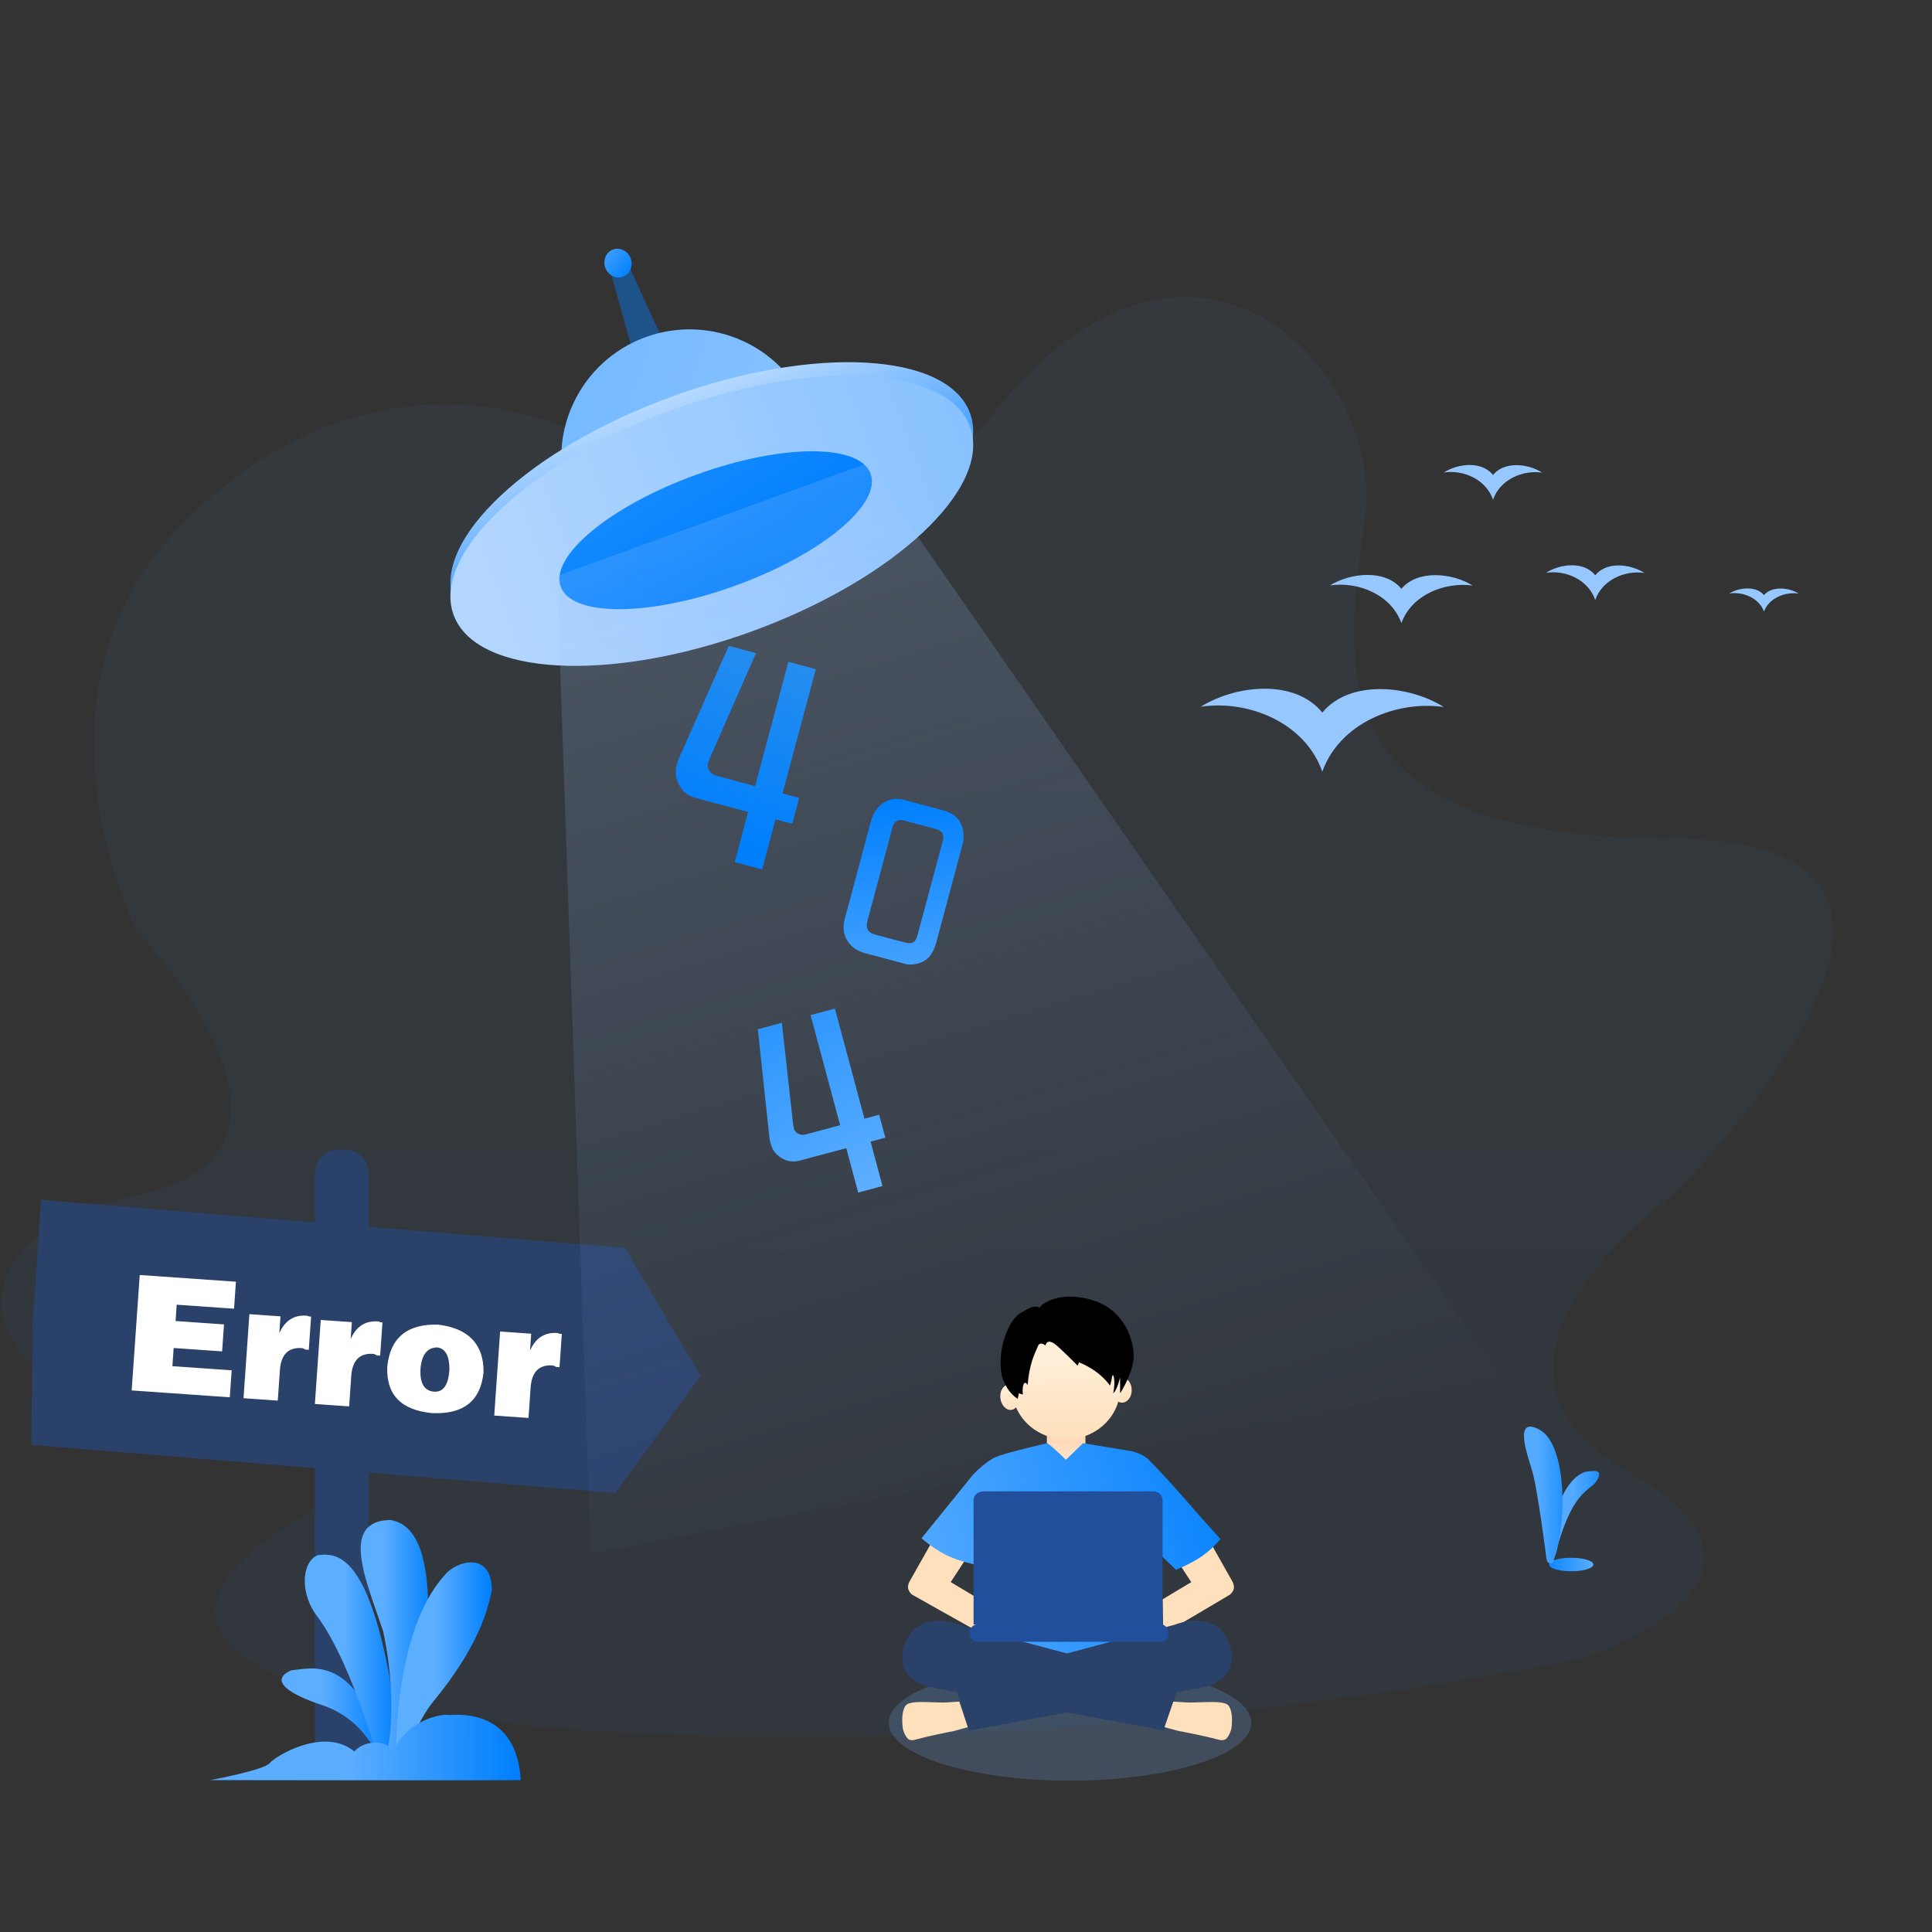 <?xml version="1.0" encoding="UTF-8"?>
<svg width="450px" height="450px" viewBox="0 0 450 450" version="1.1" xmlns="http://www.w3.org/2000/svg" xmlns:xlink="http://www.w3.org/1999/xlink">
    <rect x="0" y="0" width="450" height="450" fill="#333333" stroke="none"/>
    <title>未找到</title>
    <defs>
        <polygon id="path-1" points="0 450 450 450 450 0 0 0"></polygon>
        <linearGradient x1="50%" y1="0%" x2="50%" y2="89.328%" id="linearGradient-3">
            <stop stop-color="#FFC453" offset="0%"></stop>
            <stop stop-color="#68BEFF" offset="0%"></stop>
            <stop stop-color="#1989FF" offset="100%"></stop>
        </linearGradient>
        <linearGradient x1="-16.948%" y1="99.716%" x2="99.236%" y2="99.716%" id="linearGradient-4">
            <stop stop-color="#007FFD" offset="0%"></stop>
            <stop stop-color="#5AADFF" offset="100%"></stop>
        </linearGradient>
        <linearGradient x1="45.251%" y1="99.716%" x2="99.236%" y2="99.716%" id="linearGradient-5">
            <stop stop-color="#54AAFF" offset="0%"></stop>
            <stop stop-color="#1A8CFE" offset="100%"></stop>
        </linearGradient>
        <linearGradient x1="45.251%" y1="99.716%" x2="99.236%" y2="99.716%" id="linearGradient-6">
            <stop stop-color="#54AAFF" offset="0%"></stop>
            <stop stop-color="#1A8CFE" offset="100%"></stop>
        </linearGradient>
        <linearGradient x1="45.251%" y1="99.716%" x2="99.236%" y2="99.716%" id="linearGradient-7">
            <stop stop-color="#5CAEFF" offset="0%"></stop>
            <stop stop-color="#007FFD" offset="100%"></stop>
        </linearGradient>
        <linearGradient x1="45.251%" y1="99.716%" x2="99.236%" y2="99.716%" id="linearGradient-8">
            <stop stop-color="#5CAEFF" offset="0%"></stop>
            <stop stop-color="#007FFD" offset="100%"></stop>
        </linearGradient>
        <linearGradient x1="45.251%" y1="99.716%" x2="99.236%" y2="99.716%" id="linearGradient-9">
            <stop stop-color="#5CAEFF" offset="0%"></stop>
            <stop stop-color="#007FFD" offset="100%"></stop>
        </linearGradient>
        <linearGradient x1="45.251%" y1="99.716%" x2="99.236%" y2="99.716%" id="linearGradient-10">
            <stop stop-color="#5CAEFF" offset="0%"></stop>
            <stop stop-color="#007FFD" offset="100%"></stop>
        </linearGradient>
        <linearGradient x1="45.251%" y1="99.716%" x2="99.236%" y2="99.716%" id="linearGradient-11">
            <stop stop-color="#5BADFF" offset="0%"></stop>
            <stop stop-color="#007FFD" offset="100%"></stop>
        </linearGradient>
        <linearGradient x1="-7.4384653e-14%" y1="0%" x2="99.236%" y2="99.716%" id="linearGradient-12">
            <stop stop-color="#007FFD" offset="0%"></stop>
            <stop stop-color="#007FFD" offset="100%"></stop>
        </linearGradient>
        <linearGradient x1="18.136%" y1="-13.011%" x2="76.439%" y2="40.765%" id="linearGradient-13">
            <stop stop-color="#72B8FF" offset="0%"></stop>
            <stop stop-color="#83C0FF" offset="100%"></stop>
        </linearGradient>
        <linearGradient x1="41.051%" y1="-25.561%" x2="37.971%" y2="50%" id="linearGradient-14">
            <stop stop-color="#E9F4FF" offset="0%"></stop>
            <stop stop-color="#51A5FF" offset="100%"></stop>
        </linearGradient>
        <linearGradient x1="6.782%" y1="57.678%" x2="104.985%" y2="57.678%" id="linearGradient-15">
            <stop stop-color="#B3D6FF" offset="0%"></stop>
            <stop stop-color="#86C1FF" offset="100%"></stop>
        </linearGradient>
        <linearGradient x1="-64.841%" y1="-146.52%" x2="61.039%" y2="77.957%" id="linearGradient-16">
            <stop stop-color="#41A1FF" offset="0%"></stop>
            <stop stop-color="#007FFD" offset="100%"></stop>
        </linearGradient>
        <linearGradient x1="45.251%" y1="99.716%" x2="49.983%" y2="0.36%" id="linearGradient-17">
            <stop stop-color="#8BB9FF" stop-opacity="0" offset="0%"></stop>
            <stop stop-color="#A4C6FF" offset="100%"></stop>
        </linearGradient>
        <linearGradient x1="-8.02209633e-14%" y1="-43.328%" x2="78.623%" y2="100%" id="linearGradient-18">
            <stop stop-color="#5BADFF" offset="0%"></stop>
            <stop stop-color="#007FFD" offset="100%"></stop>
        </linearGradient>
        <linearGradient x1="61.395%" y1="90.204%" x2="68.702%" y2="-18.51%" id="linearGradient-19">
            <stop stop-color="#007FFD" offset="0%"></stop>
            <stop stop-color="#2D90EB" offset="100%"></stop>
        </linearGradient>
        <linearGradient x1="31.298%" y1="-100.118%" x2="63.363%" y2="100%" id="linearGradient-20">
            <stop stop-color="#007FFD" offset="0%"></stop>
            <stop stop-color="#5CAEFF" offset="100%"></stop>
        </linearGradient>
        <linearGradient x1="50%" y1="144.631%" x2="18.832%" y2="8.34767418e-13%" id="linearGradient-21">
            <stop stop-color="#5BADFF" offset="0%"></stop>
            <stop stop-color="#007FFD" offset="100%"></stop>
        </linearGradient>
        <linearGradient x1="50%" y1="-19.004%" x2="51%" y2="100%" id="linearGradient-22">
            <stop stop-color="#FFCDA5" offset="0%"></stop>
            <stop stop-color="#FFE8D1" offset="100%"></stop>
        </linearGradient>
        <linearGradient x1="50%" y1="-5.34824667e-15%" x2="51%" y2="100%" id="linearGradient-23">
            <stop stop-color="#FFF2DF" offset="0%"></stop>
            <stop stop-color="#FEE0BC" offset="100%"></stop>
        </linearGradient>
        <linearGradient x1="-3.40942022e-14%" y1="23.446%" x2="74.253%" y2="100%" id="linearGradient-24">
            <stop stop-color="#FFF2DF" offset="0%"></stop>
            <stop stop-color="#FEE0BC" offset="100%"></stop>
        </linearGradient>
        <linearGradient x1="50%" y1="0%" x2="51%" y2="100%" id="linearGradient-25">
            <stop stop-color="#FFF2DF" offset="0%"></stop>
            <stop stop-color="#FEE0BC" offset="100%"></stop>
        </linearGradient>
        <linearGradient x1="-8.681%" y1="79.376%" x2="120.037%" y2="50%" id="linearGradient-26">
            <stop stop-color="#5CAEFF" offset="0%"></stop>
            <stop stop-color="#007FFD" offset="100%"></stop>
        </linearGradient>
    </defs>
    <g id="安徽工程造价评优" stroke="none" stroke-width="1" fill="none" fill-rule="evenodd">
        <g id="页面不存在" transform="translate(-495, -116)">
            <g id="未找到" transform="translate(495, 116)">
                <g id="Clipped">
                    <mask id="mask-2" fill="white">
                        <use xlink:href="#path-1"></use>
                    </mask>
                    <g id="path_2"></g>
                </g>
                <path d="M368.745,386.223 C368.745,386.223 424.335,368.413 379.355,342.903 C334.425,317.403 389.705,278.323 389.705,278.323 C389.705,278.323 473.545,195.393 389.705,195.333 C305.875,195.293 313.245,155.783 317.905,120.703 C322.565,85.623 277.715,39.923 232.995,94.393 C188.275,148.863 157.355,116.933 142.775,105.853 C128.195,94.793 84.815,80.783 43.805,120.703 C2.785,160.653 31.945,216.903 31.945,216.903 C31.945,216.903 81.065,268.413 31.945,278.323 C-17.215,288.273 -5.665,329.903 43.805,327.453 C93.265,324.963 71.835,352.583 71.835,352.583 C71.835,352.583 -0.315,388.943 118.755,401.373 C237.865,413.803 368.745,386.223 368.745,386.223 Z" id="路径-56" fill="url(#linearGradient-3)" opacity="0.05"></path>
                <g id="Clipped" transform="translate(354.959, 332.291)">
                    <path d="M16.168,32.115 C16.168,31.245 13.858,30.545 11.008,30.545 C8.148,30.545 5.838,31.245 5.838,32.115 C5.838,32.985 8.148,33.685 11.008,33.685 C13.858,33.685 16.168,32.985 16.168,32.115 Z" id="椭圆形" fill="url(#linearGradient-4)"></path>
                    <path d="M6.868,31.341 C11.128,14.191 15.398,15.241 16.988,12.541 C18.578,9.841 16.298,10.261 14.248,10.531 C6.448,13.371 5.388,31.351 5.388,31.351 C5.388,31.351 6.298,32.441 6.868,31.341 Z" id="路径-42" fill="url(#linearGradient-5)"></path>
                    <path d="M7.458,29.589 C10.178,19.839 9.478,3.809 3.588,0.689 C-2.302,-2.431 0.528,5.819 1.858,10.109 C3.188,14.399 5.278,31.049 5.278,31.049 C5.278,31.049 6.178,33.289 7.458,29.589 Z" id="路径-41" fill="url(#linearGradient-6)"></path>
                </g>
                <g id="Clipped" transform="translate(7.297, 267.777)">
                    <path d="M71.535,144.65 L73.115,144.65 C76.155,144.65 78.615,142.19 78.615,139.15 L78.615,5.5 C78.615,2.46 76.155,0 73.115,0 L71.535,0 C68.495,0 66.035,2.46 66.035,5.5 L66.035,139.15 C66.035,142.19 68.495,144.65 71.535,144.65 Z" id="矩形" fill="#2A416A"></path>
                    <polygon id="矩形" fill="#2A416A" points="0.26 41.52 0 68.75 136 79.96 155.88 52.74 138.25 22.89 2.24 11.68"></polygon>
                    <path d="M47.086,59.566 L47.086,53.266 L33.246,53.266 L33.246,49.026 L44.556,49.026 L44.556,42.726 L33.246,42.726 L33.246,38.916 L46.636,38.916 L46.636,32.616 L24.176,32.616 L24.176,59.566 L47.086,59.566 Z M64.67,47.256 L64.67,39.496 L64.22,39.496 C63.92,39.396 63.63,39.346 63.63,39.346 C60.66,39.346 58.64,40.856 57.55,43.886 L57.55,39.936 L50.29,39.936 L50.29,59.556 L58.29,59.556 L58.29,52.826 C58.19,48.916 59.77,46.966 63.03,46.966 C63.23,46.966 63.53,47.056 63.92,47.256 L64.67,47.256 Z M81.345,47.441 L81.345,39.681 L80.895,39.681 C80.595,39.581 80.305,39.531 80.305,39.531 C77.335,39.531 75.315,41.041 74.225,44.071 L74.225,40.121 L66.965,40.121 L66.965,59.741 L74.965,59.741 L74.965,53.011 C74.865,49.101 76.445,47.151 79.705,47.151 C79.905,47.151 80.205,47.241 80.595,47.441 L81.345,47.441 Z M105.64,49.627 C105.25,43.137 101.48,39.687 94.34,39.297 C87.09,39.597 83.38,43.137 83.18,49.927 C83.38,56.417 87.09,59.767 94.34,59.957 C101.68,59.767 105.45,56.317 105.64,49.627 Z M94.445,54.939 L94.305,54.939 C94.355,54.939 94.405,54.939 94.445,54.939 Z M94.445,54.939 C96.595,54.959 97.675,53.189 97.675,49.629 C97.475,46.379 96.405,44.709 94.455,44.609 C92.205,44.809 91.035,46.479 90.935,49.629 C90.935,53.069 92.055,54.839 94.305,54.939 L94.445,54.939 Z M122.758,39.455 C122.458,39.355 122.168,39.305 122.168,39.305 C119.198,39.305 117.178,40.815 116.088,43.845 L116.088,39.895 L108.828,39.895 L108.828,59.515 L116.828,59.515 L116.828,52.785 C116.728,48.875 118.308,46.925 121.568,46.925 C121.768,46.925 122.068,47.015 122.458,47.215 L123.208,47.215 L123.208,39.455 L122.758,39.455 Z" id="Error" fill="#FFFFFF" transform="translate(73.692, 46.287) rotate(4) translate(-73.692, -46.287) "></path>
                </g>
                <g id="Clipped" transform="translate(48.973, 354.027)">
                    <path d="M40.051,52 C32.861,31.18 23.331,34.67 18.871,35.02 C13.581,37.37 18.211,40.61 26.661,43.33 C37.761,47.49 40.051,57.95 40.051,57.95 C40.051,57.95 40.801,55.02 40.051,52 Z" id="路径-43" fill="url(#linearGradient-7)"></path>
                    <path d="M41.592,56.516 C43.852,49.096 41.932,37.606 41.592,35.646 C36.142,7.086 28.922,7.766 24.992,8.206 C21.162,9.886 20.872,17.346 24.992,22.556 C33.412,33.996 40.032,58.846 40.032,58.846 C40.032,58.846 41.082,58.036 41.592,56.516 Z" id="路径-44" fill="url(#linearGradient-8)"></path>
                    <path d="M44.169,54.89 C46.609,47.23 48.939,41.2 50.279,31 C52.479,5.73 46.659,0.66 41.839,0 C29.959,0.33 36.479,14.49 40.299,26.01 C44.039,43.83 41.049,54.89 41.049,54.89 C41.049,54.89 42.879,55.61 44.169,54.89 Z" id="路径-45" fill="url(#linearGradient-9)"></path>
                    <path d="M45.465,56.293 C45.495,54.633 47.915,47.573 51.585,42.733 C62.745,29.343 64.685,20.563 65.585,16.453 C65.615,6.883 56.955,9.743 54.675,12.793 C42.025,26.483 43.225,57.953 43.225,57.953 C43.225,57.953 45.445,57.953 45.465,56.293 Z" id="路径-46" fill="url(#linearGradient-10)"></path>
                    <path d="M72.32,60.591 C71.45,45.261 59.76,45.131 55.8,45.441 C52.28,44.861 44.2,48.401 42.9,53.931 C40.07,50.431 35.12,51.961 33.57,53.931 C26.49,48.081 15.12,55.031 13.83,56.651 C12.53,58.271 0,60.591 0,60.591 C0,60.591 67.54,60.701 72.32,60.591 Z" id="路径-47" fill="url(#linearGradient-11)"></path>
                </g>
                <g id="编组" transform="translate(40.553, 22.35)">
                    <g transform="translate(154.581, 185.747) rotate(-20) translate(-154.581, -185.747) translate(47.891, 26.911)">
                        <polygon id="路径" fill="url(#linearGradient-12)" opacity="0.428" points="104.458 30.7 112.998 30.7 110.858 3.3 106.588 3.3"></polygon>
                        <path d="M108.963,85.556 L108.963,85.556 C116.883,85.556 124.483,82.416 130.093,76.806 C135.693,71.206 138.843,63.606 138.843,55.686 L138.843,51.636 C138.843,43.716 135.693,36.116 130.093,30.516 C124.483,24.906 116.883,21.766 108.963,21.766 L108.963,21.766 C92.463,21.766 79.093,35.136 79.093,51.636 L79.093,55.686 C79.093,72.186 92.463,85.556 108.963,85.556 Z" id="矩形" fill="url(#linearGradient-13)"></path>
                        <path d="M173.894,64.284 C173.894,49.154 145.224,36.884 109.874,36.884 C74.534,36.884 45.864,49.154 45.864,64.284 C45.864,79.414 74.534,91.684 109.874,91.684 C145.224,91.684 173.894,79.414 173.894,64.284 Z" id="椭圆形" fill="url(#linearGradient-14)"></path>
                        <path d="M172.818,67.238 C172.818,52.108 144.148,39.838 108.798,39.838 C73.458,39.838 44.788,52.108 44.788,67.238 C44.788,82.368 73.458,94.638 108.798,94.638 C144.148,94.638 172.818,82.368 172.818,67.238 Z" id="椭圆形备份" fill="url(#linearGradient-15)"></path>
                        <path d="M147.309,69.613 C147.309,62.053 130.109,55.913 108.899,55.913 C87.689,55.913 70.489,62.053 70.489,69.613 C70.489,77.183 87.689,83.313 108.899,83.313 C130.109,83.313 147.309,77.183 147.309,69.613 Z" id="椭圆形" fill="url(#linearGradient-16)"></path>
                        <polygon id="路径" fill="url(#linearGradient-17)" opacity="0.2" points="4.39252083e-13 283.712 213.38 317.672 147.32 67.012 70.52 67.012"></polygon>
                        <path d="M111.949,3.37 C111.949,1.51 110.539,1.16920171e-13 108.799,1.16920171e-13 C107.069,1.16920171e-13 105.659,1.51 105.659,3.37 C105.659,5.23 107.069,6.74 108.799,6.74 C110.539,6.74 111.949,5.23 111.949,3.37 Z" id="椭圆形" fill="url(#linearGradient-18)"></path>
                    </g>
                    <path d="M118.881,162.987 C120.211,165.077 122.001,166.117 124.231,166.117 L136.961,166.117 L136.961,178.207 L143.581,178.207 L143.581,166.117 L147.601,166.107 L147.601,159.877 L143.581,159.877 L143.581,129.907 L136.971,129.907 L136.961,159.877 L127.721,159.877 C126.981,159.877 126.381,159.707 125.911,159.347 C125.301,158.837 124.991,158.247 124.991,157.577 C124.991,157.577 125.051,156.847 125.151,156.087 L129.151,129.907 L122.591,129.907 L118.151,158.327 C118.091,158.757 118.061,159.597 118.061,159.597 C118.061,160.987 118.331,162.117 118.881,162.987 Z" id="4" fill="url(#linearGradient-19)" transform="translate(132.831, 154.057) rotate(15) translate(-132.831, -154.057) "></path>
                    <path d="M137.901,243.608 C139.081,245.458 140.661,246.378 142.641,246.378 L153.921,246.388 L153.921,257.098 L159.781,257.098 L159.781,246.388 L163.341,246.388 L163.341,240.858 L159.781,240.858 L159.771,214.308 L153.911,214.308 L153.921,240.858 L145.731,240.858 C145.071,240.858 144.541,240.698 144.131,240.378 C143.581,239.928 143.311,239.408 143.311,238.808 C143.311,238.808 143.361,238.168 143.451,237.498 L146.981,214.308 L141.181,214.308 L137.251,239.488 C137.201,239.858 137.171,240.608 137.171,240.608 C137.171,241.838 137.411,242.838 137.901,243.608 Z" id="4" fill="url(#linearGradient-20)" transform="translate(150.256, 235.703) rotate(-15) translate(-150.256, -235.703) "></path>
                    <path d="M180.934,171.196 C180.934,169.426 180.394,167.876 179.314,166.526 C178.264,165.226 176.614,164.576 174.384,164.576 L164.924,164.576 C163.294,164.576 161.894,165.196 160.714,166.426 C159.524,167.696 158.924,169.356 158.924,171.406 L158.924,194.866 C158.924,196.856 159.504,198.416 160.674,199.556 C161.944,200.796 163.544,201.416 165.474,201.416 L175.314,201.416 C175.974,201.416 176.714,201.216 177.544,200.836 C178.244,200.516 178.824,200.116 179.284,199.656 C180.384,198.546 180.934,196.916 180.934,194.746 L180.934,171.196 Z M164.144,171.123 L164.144,194.073 C164.144,195.773 164.954,196.623 166.584,196.623 L173.714,196.623 C174.734,196.623 175.424,196.423 175.794,196.023 C176.114,195.653 176.274,195.003 176.274,194.073 L176.274,171.533 C176.274,169.993 175.574,169.223 174.174,169.223 L166.314,169.223 C165.644,169.223 165.114,169.393 164.744,169.733 C164.344,170.113 164.144,170.583 164.144,171.123 Z" id="0" fill="url(#linearGradient-21)" transform="translate(169.929, 182.996) rotate(15) translate(-169.929, -182.996) "></path>
                </g>
                <g id="编组" transform="translate(207, 302)">
                    <path d="M84.45,99.28 C84.45,91.83 65.54,85.8 42.23,85.8 C18.91,85.8 0,91.83 0,99.28 C0,106.72 18.91,112.75 42.23,112.75 C65.54,112.75 84.45,106.72 84.45,99.28 Z" id="椭圆形" fill="#78B4FF" opacity="0.2"></path>
                    <path d="M4.872,66.32 C4.872,66.32 4.382,67.15 4.512,67.95 C4.652,68.79 5.412,69.41 5.412,69.41 L21.002,78.16 L21.112,70.49 L14.442,66.5 L19.312,59.05 L10.112,57.05 L4.872,66.32 Z" id="胳膊-path" fill="#FEE0BC"></path>
                    <path d="M65.589,59.05 L70.469,66.51 L63.789,70.52 L63.949,78.61 L79.489,69.42 C79.489,69.42 80.249,68.81 80.389,67.97 C80.519,67.17 80.029,66.33 80.029,66.33 L74.799,57.05 L65.589,59.05 Z" id="胳膊-path" fill="#FEE0BC"></path>
                    <g transform="translate(25.605, 0)">
                        <polygon id="矩形" fill="url(#linearGradient-22)" points="11.23 39.526 20.21 39.526 20.21 30.546 11.23 30.546"></polygon>
                        <g>
                            <path d="M28.305,21.333 C28.305,14.763 22.665,9.433 15.725,9.433 C8.775,9.433 3.145,14.763 3.145,21.333 C3.145,27.913 8.775,33.243 15.725,33.243 C22.665,33.243 28.305,27.913 28.305,21.333 Z" id="椭圆形" fill="url(#linearGradient-23)"></path>
                            <path d="M30.994,21.786 C30.994,20.176 29.994,18.866 28.754,18.866 C27.514,18.866 26.504,20.176 26.504,21.786 C26.504,23.396 27.514,24.706 28.754,24.706 C29.994,24.706 30.994,23.396 30.994,21.786 Z" id="椭圆形" fill="url(#linearGradient-24)"></path>
                            <path d="M4.781,23.45 C4.781,21.81 3.801,20.49 2.591,20.49 C1.381,20.49 0.391,21.82 0.391,23.46 C0.391,25.09 1.371,26.42 2.581,26.42 C3.791,26.41 4.781,25.09 4.781,23.45 Z" id="椭圆形备份" fill="url(#linearGradient-25)" transform="translate(2.586, 23.455) rotate(-8) translate(-2.586, -23.455) "></path>
                            <path d="M31.399,14.659 C31.799,10.909 29.689,3.519 22.439,1.029 C15.179,-1.451 10.459,1.149 9.529,2.579 C8.379,1.919 7.139,2.619 4.959,3.899 C2.779,5.169 -0.471,11.509 0.699,18.249 C1.849,22.479 4.449,23.809 4.449,23.809 L4.709,22.509 C4.709,22.509 5.169,22.719 5.639,22.799 C5.409,20.739 5.969,19.229 6.749,20.599 C7.139,15.799 8.299,13.479 9.069,11.729 C9.559,10.339 10.519,11.139 10.899,11.389 C11.179,10.309 11.949,10.229 13.089,11.049 C14.229,11.869 18.389,16.069 18.389,16.069 L18.719,15.309 C18.719,15.309 23.179,16.909 25.939,20.729 C26.399,19.429 26.419,17.649 26.739,18.469 C27.069,19.289 26.979,21.069 26.689,22.529 C27.669,21.699 28.289,18.789 28.289,18.789 L28.289,22.529 C28.289,22.529 30.999,18.399 31.399,14.659 Z" id="路径-67" fill="#000000"></path>
                        </g>
                    </g>
                    <path d="M24.357,37.62 C23.537,38.12 22.757,38.67 21.997,39.27 C21.177,39.96 20.387,40.69 19.637,41.47 L7.637,56.3 C9.357,57.8 11.247,59.09 13.267,60.15 C16.317,61.65 19.817,62.34 19.817,62.34 L22.187,59.41 L22.187,86.7 L62.897,86.7 L62.897,59.78 L66.907,63.63 C66.907,63.63 70.347,62.27 72.897,60.51 C74.527,59.37 75.997,58.02 77.267,56.48 L72.177,50.81 C72.177,50.81 64.917,42.34 60.537,37.99 C58.957,36.41 56.357,35.97 56.357,35.97 L45.267,34.14 L41.267,38.01 C41.267,38.01 38.067,34.82 36.907,34.14 C36.907,34.14 31.157,35.49 27.457,36.52 C26.397,36.82 25.367,37.18 24.357,37.62 Z" id="衣服" fill="url(#linearGradient-26)"></path>
                    <path d="M73.525,90.958 C73.525,90.958 82.035,89.288 79.485,81.308 C76.595,72.268 66.645,76.418 66.645,76.418 L41.515,83.118 L16.445,76.428 C16.445,76.428 6.505,72.288 3.625,81.318 C1.075,89.288 9.575,90.968 9.575,90.968 L15.945,92.138 L18.745,101.078 L41.535,96.868 L64.285,101.078 L67.085,92.148 L73.525,90.958 Z" id="裤子" fill="#2A416A"></path>
                    <path d="M7.845,94.435 C7.845,94.435 4.605,94.315 3.935,95.265 C2.645,97.085 3.325,100.795 3.325,100.795 C3.325,100.795 3.725,102.325 4.495,103.015 C5.145,103.605 6.335,103.165 6.335,103.165 C6.335,103.165 8.475,102.585 10.755,102.095 C13.845,101.415 15.165,101.195 15.165,101.195 L18.415,100.295 L16.435,94.335 L13.725,94.515 C12.875,94.565 12.035,94.565 11.195,94.515 C9.455,94.445 7.845,94.435 7.845,94.435 Z M78.568,103.015 C79.358,102.325 79.778,100.795 79.778,100.795 C79.778,100.795 80.478,97.085 79.148,95.265 C78.448,94.315 75.128,94.435 75.128,94.435 C75.128,94.435 73.468,94.445 71.678,94.515 C70.808,94.565 69.938,94.565 69.078,94.515 L66.288,94.335 L64.238,100.295 L67.588,101.195 C67.588,101.195 68.948,101.415 72.128,102.095 C74.478,102.585 76.678,103.165 76.678,103.165 C76.678,103.165 77.908,103.595 78.568,103.015 Z" id="脚" fill="#FEE0BC"></path>
                    <path d="M19.766,47.43 L19.766,76.37 L63.786,76.37 L63.786,47.43 C63.786,46.29 62.806,45.37 61.596,45.37 L21.966,45.37 C20.756,45.37 19.766,46.29 19.766,47.43 Z M18.867,78.386 C18.867,79.506 19.627,80.406 20.577,80.406 L63.427,80.406 C64.037,80.406 64.607,80.026 64.907,79.396 C65.207,78.776 65.207,78.006 64.907,77.376 C64.607,76.756 64.037,76.366 63.427,76.366 L20.577,76.366 C19.627,76.366 18.867,77.276 18.867,78.386 Z" id="电脑" fill="#214F9B"></path>
                </g>
                <g id="Clipped" transform="translate(279.691, 108.305)" fill="#96C8FF">
                    <path d="M68.062,2.33 C70.652,-0.91 76.192,-0.36 79.512,1.78 C75.002,1.12 69.692,3.36 68.062,8.09 C66.422,3.3 61.112,1.07 56.602,1.75 C59.942,-0.39 65.462,-0.97 68.062,2.33 Z M91.87,25.689 C94.46,22.449 100,22.999 103.32,25.139 C98.81,24.479 93.5,26.719 91.87,31.449 C90.23,26.659 84.92,24.429 80.41,25.109 C83.75,22.969 89.27,22.389 91.87,25.689 Z M46.718,28.835 C50.478,24.346 58.528,25.096 63.338,28.085 C56.798,27.166 49.088,30.265 46.718,36.836 C44.348,30.186 36.638,27.085 30.098,28.046 C34.948,25.055 42.958,24.265 46.718,28.835 Z M139.256,29.94 C136.916,28.51 133.006,28.14 131.176,30.3 C129.346,28.11 125.446,28.49 123.086,29.92 C126.266,29.46 130.016,30.95 131.176,34.14 C132.326,30.99 136.076,29.5 139.256,29.94 Z M28.3,57.669 C34.7,49.939 48.41,51.239 56.6,56.369 C45.46,54.799 32.34,60.139 28.3,71.429 C24.27,59.999 11.14,54.669 0,56.299 C8.26,51.169 21.9,49.799 28.3,57.669 Z" id="大雁"></path>
                </g>
            </g>
        </g>
    </g>
</svg>
